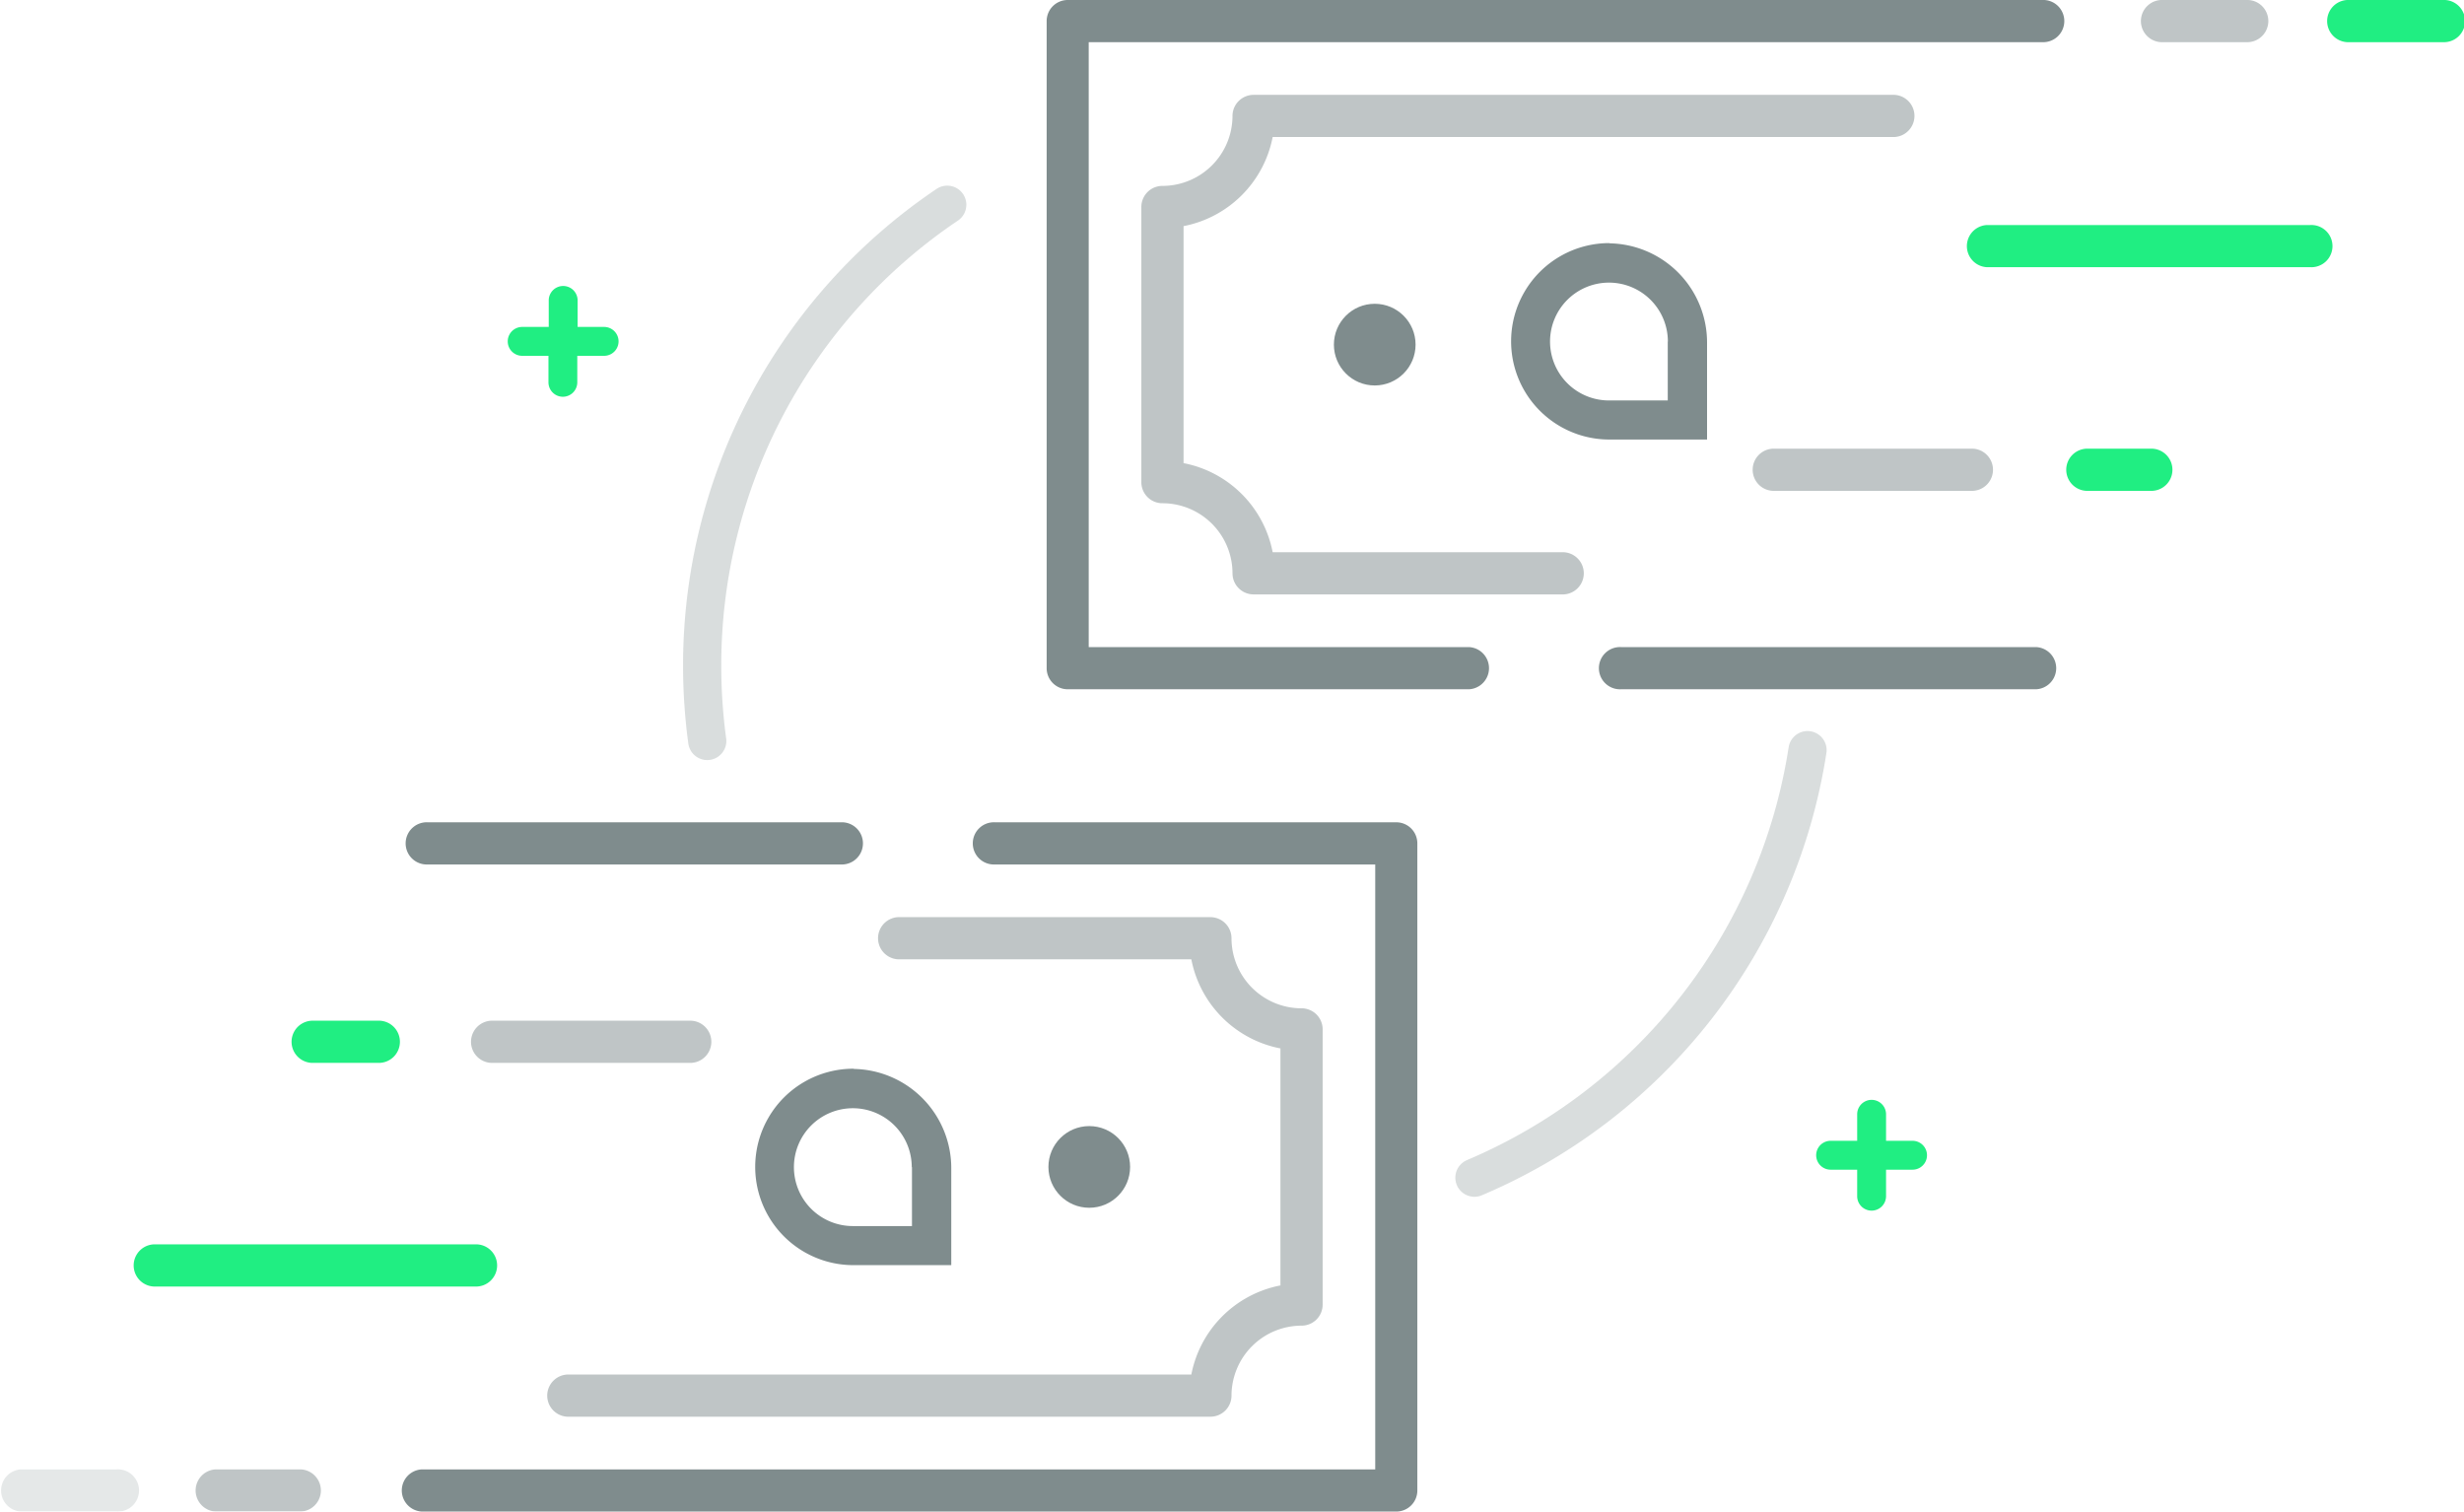 <svg id="Layer_4" data-name="Layer 4" xmlns="http://www.w3.org/2000/svg" viewBox="0 0 447.1 274.26"><defs><style>.cls-1{fill:#20ee82;}.cls-2{fill:none;stroke:#7f8c8d;stroke-linecap:round;stroke-miterlimit:10;stroke-width:6.93px;opacity:0.3;}.cls-3{fill:#7f8c8d;}.cls-4{opacity:0.5;}.cls-5{opacity:0.2;}</style></defs><title>Page2_D_01</title><path class="cls-1" d="M7078.39,7134.88a2.62,2.62,0,0,1-2.62-2.62v-4.81H7071a2.62,2.62,0,0,1,0-5.24h4.82v-4.81a2.62,2.62,0,1,1,5.24,0v4.81h4.81a2.62,2.62,0,0,1,0,5.24H7081v4.81A2.62,2.62,0,0,1,7078.39,7134.88Z" transform="translate(-6976.25 -7062.89)"/><path class="cls-1" d="M7315.86,7282.55a2.62,2.62,0,0,1-2.62-2.62v-4.81h-4.82a2.62,2.62,0,1,1,0-5.24h4.82v-4.81a2.62,2.62,0,1,1,5.24,0v4.81h4.81a2.62,2.62,0,1,1,0,5.24h-4.81v4.81A2.62,2.62,0,0,1,7315.86,7282.55Z" transform="translate(-6976.25 -7062.89)"/><path class="cls-2" d="M7304.23,7199a101,101,0,0,1-60.44,77.57" transform="translate(-6976.25 -7062.89)"/><path class="cls-2" d="M7104.58,7197.33a101.77,101.77,0,0,1-.92-13.65,100.76,100.76,0,0,1,44.47-83.64" transform="translate(-6976.25 -7062.89)"/><circle class="cls-3" cx="197.65" cy="211.73" r="7.41"/><path class="cls-3" d="M7229.63,7337.15H7052.79a3.83,3.83,0,0,1,0-7.65h173V7219.74h-69a3.83,3.83,0,1,1,0-7.65h72.81a3.82,3.82,0,0,1,3.83,3.83v117.41A3.82,3.82,0,0,1,7229.63,7337.15Z" transform="translate(-6976.25 -7062.89)"/><g class="cls-4"><path class="cls-3" d="M7195.89,7319.94H7079.57a3.83,3.83,0,1,1,0-7.65h112.85a20.42,20.42,0,0,1,16.17-16.17v-43a20.42,20.42,0,0,1-16.17-16.17H7139.6a3.83,3.83,0,1,1,0-7.65h56.28a3.83,3.83,0,0,1,3.83,3.83,12.72,12.72,0,0,0,12.71,12.71,3.82,3.82,0,0,1,3.83,3.83v49.92a3.82,3.82,0,0,1-3.83,3.83,12.72,12.72,0,0,0-12.71,12.71A3.83,3.83,0,0,1,7195.89,7319.94Z" transform="translate(-6976.25 -7062.89)"/></g><g class="cls-5"><path class="cls-3" d="M6997.45,7337.15h-17.37a3.83,3.83,0,0,1,0-7.65h17.37a3.83,3.83,0,1,1,0,7.65Z" transform="translate(-6976.25 -7062.89)"/></g><g class="cls-4"><path class="cls-3" d="M7030.84,7337.15h-15.46a3.83,3.83,0,0,1,0-7.65h15.46a3.83,3.83,0,0,1,0,7.65Z" transform="translate(-6976.25 -7062.89)"/></g><path class="cls-1" d="M7062.82,7296.32h-58.68a3.83,3.83,0,0,1,0-7.65h58.68a3.83,3.83,0,0,1,0,7.65Z" transform="translate(-6976.25 -7062.89)"/><path class="cls-1" d="M7044.79,7255.74h-12a3.83,3.83,0,0,1,0-7.65h12a3.83,3.83,0,1,1,0,7.65Z" transform="translate(-6976.25 -7062.89)"/><g class="cls-4"><path class="cls-3" d="M7101.69,7255.74h-36.34a3.83,3.83,0,0,1,0-7.65h36.34a3.83,3.83,0,0,1,0,7.65Z" transform="translate(-6976.25 -7062.89)"/></g><path class="cls-3" d="M7129.2,7219.74h-75.32a3.83,3.83,0,1,1,0-7.65h75.32a3.83,3.83,0,0,1,0,7.65Z" transform="translate(-6976.25 -7062.89)"/><circle class="cls-3" cx="249.45" cy="62.53" r="7.41"/><path class="cls-3" d="M7170,7062.89H7346.8a3.83,3.83,0,1,1,0,7.65h-173V7180.3h69a3.83,3.83,0,0,1,0,7.65H7170a3.82,3.82,0,0,1-3.83-3.83V7066.71A3.82,3.82,0,0,1,7170,7062.89Z" transform="translate(-6976.25 -7062.89)"/><g class="cls-4"><path class="cls-3" d="M7203.71,7080.1H7320a3.83,3.83,0,0,1,0,7.65H7207.18a20.42,20.42,0,0,1-16.17,16.17v43a20.42,20.42,0,0,1,16.17,16.17H7260a3.83,3.83,0,0,1,0,7.65h-56.28a3.83,3.83,0,0,1-3.83-3.83,12.72,12.72,0,0,0-12.71-12.71,3.82,3.82,0,0,1-3.83-3.83v-49.92a3.82,3.82,0,0,1,3.83-3.83,12.72,12.72,0,0,0,12.71-12.71A3.83,3.83,0,0,1,7203.71,7080.1Z" transform="translate(-6976.25 -7062.89)"/></g><path class="cls-1" d="M7402.15,7062.89h17.37a3.83,3.83,0,1,1,0,7.65h-17.37a3.83,3.83,0,0,1,0-7.65Z" transform="translate(-6976.25 -7062.89)"/><g class="cls-4"><path class="cls-3" d="M7368.75,7062.89h15.46a3.83,3.83,0,0,1,0,7.65h-15.46a3.83,3.83,0,1,1,0-7.65Z" transform="translate(-6976.25 -7062.89)"/></g><path class="cls-1" d="M7336.78,7103.72h58.68a3.83,3.83,0,1,1,0,7.65h-58.68a3.83,3.83,0,0,1,0-7.65Z" transform="translate(-6976.25 -7062.89)"/><path class="cls-1" d="M7354.81,7144.3h12a3.83,3.83,0,0,1,0,7.65h-12a3.83,3.83,0,0,1,0-7.65Z" transform="translate(-6976.25 -7062.89)"/><g class="cls-4"><path class="cls-3" d="M7297.91,7144.3h36.34a3.83,3.83,0,0,1,0,7.65h-36.34a3.83,3.83,0,0,1,0-7.65Z" transform="translate(-6976.25 -7062.89)"/></g><path class="cls-3" d="M7270.4,7180.3h75.32a3.83,3.83,0,0,1,0,7.65H7270.4a3.83,3.83,0,1,1,0-7.65Z" transform="translate(-6976.25 -7062.89)"/><path class="cls-3" d="M7268.33,7107a17.82,17.82,0,1,0-.13,35.64H7286v-17.6a18,18,0,0,0-17.69-18m10.56,17.82v10.69H7268.2a10.69,10.69,0,1,1,10.69-10.69" transform="translate(-6976.25 -7062.89)"/><path class="cls-3" d="M7131.17,7256.8a17.82,17.82,0,1,0-.13,35.64h17.82v-17.6a18,18,0,0,0-17.69-18m10.56,17.82v10.69H7131a10.69,10.69,0,1,1,10.69-10.69" transform="translate(-6976.25 -7062.89)"/></svg>
